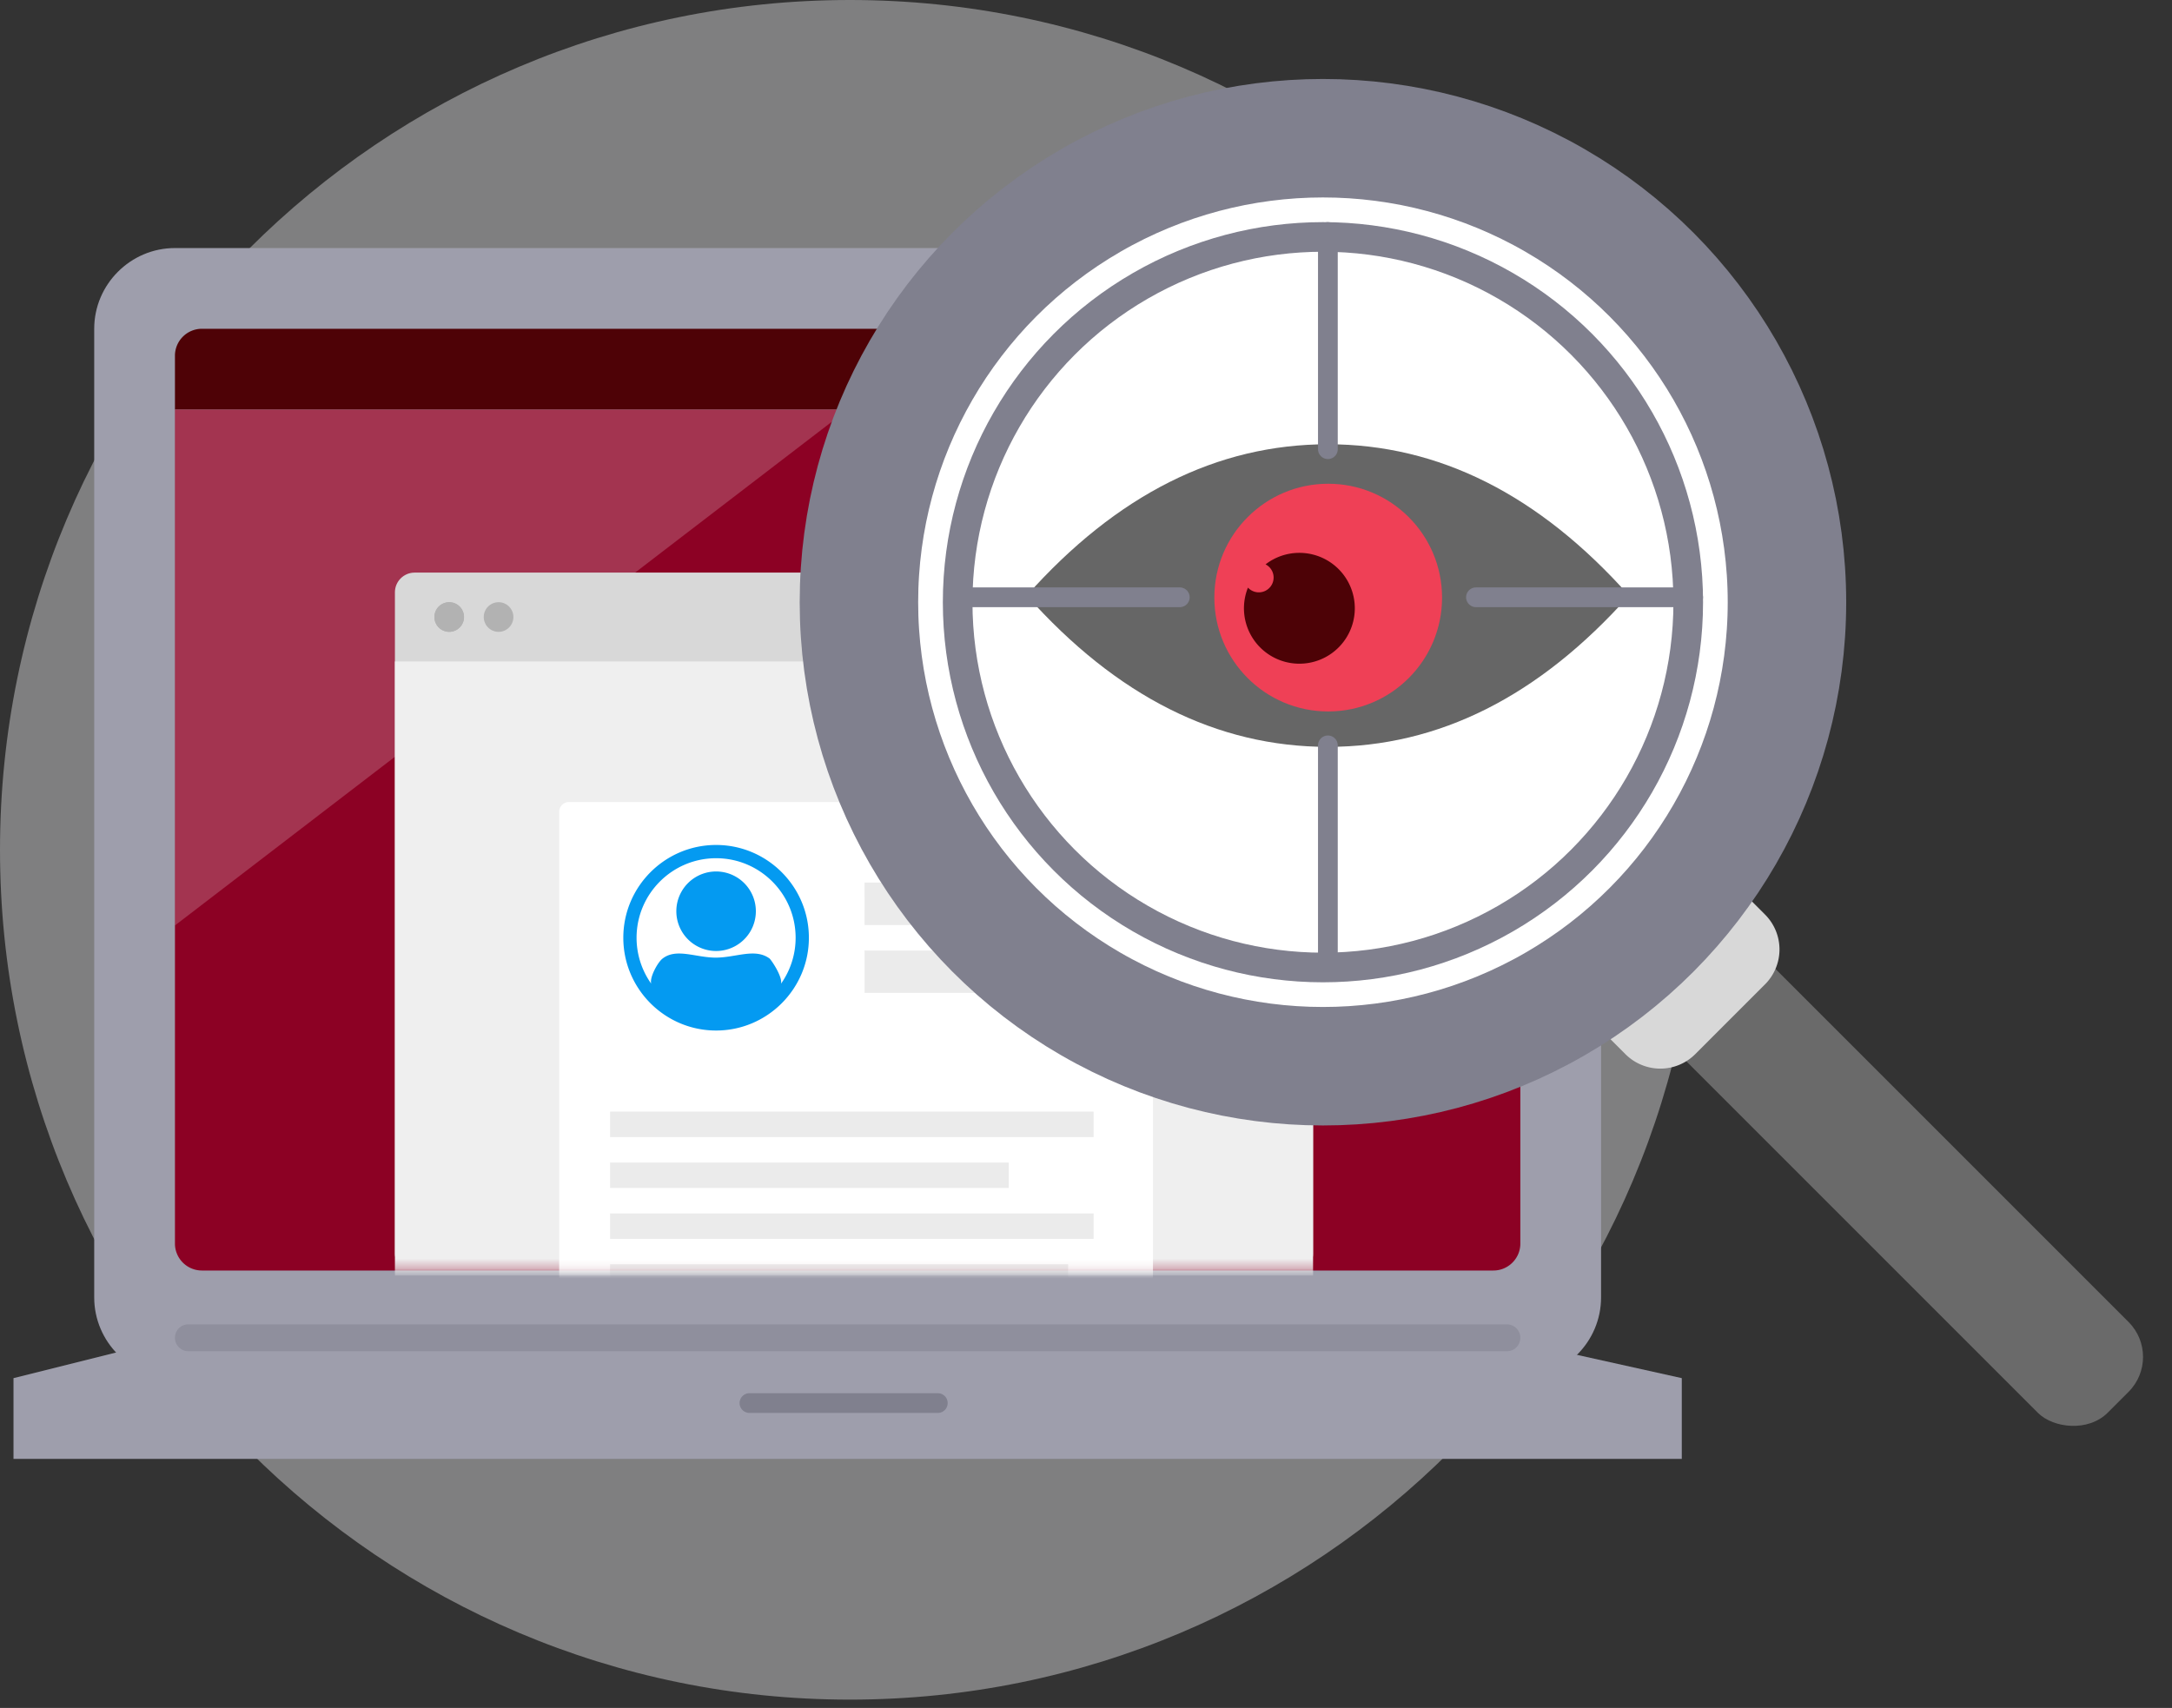 <svg width="220" height="173" xmlns="http://www.w3.org/2000/svg" xmlns:xlink="http://www.w3.org/1999/xlink"><rect width="100%" height="100%" fill="#333333" stroke="none"/><defs><path id="a" d="M0 0h103v83.754H0z"/></defs><g fill="none" fill-rule="evenodd"><path d="M86.08 0C38.538 0 0 38.539 0 86.08c0 47.54 38.539 86.079 86.08 86.079 47.54 0 86.079-38.54 86.079-86.08S133.619 0 86.079 0z" fill-opacity=".4" fill="#F0F0F4"/><path fill="#9E9EAC" d="M170.347 139.596v8.177H1.367v-8.177l21.804-5.45h122.646z"/><path d="M162.17 33.302v98.118c0 4.497-3.679 8.176-8.176 8.176H17.72c-4.497 0-8.177-3.68-8.177-8.176V33.302c0-4.497 3.68-8.176 8.177-8.176h136.274c4.497 0 8.177 3.68 8.177 8.176" fill="#9E9EAC"/><path d="M102.21 41.479H17.72v84.49a2.733 2.733 0 002.725 2.725h130.823c1.5 0 2.726-1.226 2.726-2.725v-84.49H102.21z" fill="#8C0124"/><path d="M151.269 33.302H20.445a2.734 2.734 0 00-2.725 2.726v5.45h136.274v-5.45a2.733 2.733 0 00-2.725-2.726" fill="#4E0206"/><path d="M152.631 136.87H19.082a1.362 1.362 0 110-2.725h133.55a1.362 1.362 0 110 2.726" fill="#8F8F9D"/><path stroke="#80808E" stroke-width="2" stroke-linecap="round" stroke-linejoin="round" d="M75.911 142.12h19.078"/><path fill-opacity=".2" fill="#FFF" d="M17.72 41.479v52.263l68.154-52.263z"/><g transform="translate(31 45)"><mask id="b" fill="#fff"><use xlink:href="#a"/></mask><g mask="url(#b)"><g transform="translate(9 13)"><rect fill="#D8D8D8" width="93" height="71" rx="2"/><circle fill="#B2B2B2" cx="5.5" cy="4.5" r="1.5"/><path d="M5.5 6a1.5 1.5 0 100-3 1.5 1.5 0 000 3zm5 0a1.5 1.5 0 100-3 1.5 1.5 0 000 3z" fill="#B2B2B2"/><path fill="#EFEFEF" d="M0 9h93v62.2H0z"/></g></g><g mask="url(#b)"><path d="M26.638 36.24h58.145a1 1 0 011 1v82.632a1 1 0 01-1 1H26.638a1 1 0 01-1-1V37.239a1 1 0 011-1z" fill="#FFF"/><path fill-opacity=".5" fill="#D8D8D8" d="M56.57 44.402h14.606v4.296H56.569zm0 6.873h23.198v4.296H56.57zM30.793 67.6h48.975v2.578H30.793zm0 5.156h40.383v2.577H30.793zm0 5.155h48.975v2.578H30.793zm0 5.155H77.19v2.578H30.793zm0 5.156H45.4v2.577H30.793zm0 8.592h40.383v2.577H30.793zm0 5.155h48.975v2.578H30.793zm0 5.155h45.538v2.578H30.793zm0 5.156h6.014v2.577h-6.014z"/><path d="M41.533 40.589c5.182 0 9.398 4.217 9.398 9.398 0 5.18-4.216 9.397-9.398 9.397-5.182 0-9.398-4.217-9.398-9.397 0-5.181 4.216-9.398 9.398-9.398zm0 1.342c-4.442 0-8.055 3.613-8.055 8.056a8.01 8.01 0 001.482 4.651c-.18-.61.633-2.133 1.14-2.533C37.5 51 39.455 52 41.5 52c2.046 0 4-1 5.466.105.377.435 1.307 1.932 1.14 2.538a8.032 8.032 0 001.482-4.656c0-4.443-3.612-8.056-8.055-8.056zm0 1.343a4.027 4.027 0 110 8.055 4.027 4.027 0 010-8.055z" fill="#049AF1"/></g></g><g transform="translate(87 14)"><rect fill="#6A6A6A" transform="rotate(-45 103.5 104)" x="97" y="70" width="13" height="68" rx="5"/><path d="M76.222 84.293l7.07-7.071a5 5 0 017.072 0l1.414 1.414a5 5 0 010 7.071l-7.07 7.071a5 5 0 01-7.072 0l-1.414-1.414a5 5 0 010-7.071z" fill="#D8D8D8"/><circle stroke="#80808E" stroke-width="12" fill="#FFF" cx="47" cy="47" r="47"/><circle stroke="#80808E" stroke-width="3" cx="47" cy="47" r="37"/><path d="M47.5 61.652c11.23 0 21.396-5.109 30.5-15.326C68.896 36.109 58.73 31 47.5 31S26.104 36.109 17 46.326c9.104 10.217 19.27 15.326 30.5 15.326z" fill="#666"/><path d="M47.532 58.065c6.37 0 11.533-5.164 11.533-11.533S53.9 35 47.532 35 36 40.163 36 46.532c0 6.37 5.163 11.533 11.532 11.533z" fill="#EF4056"/><path d="M44.614 42a5.614 5.614 0 11-5.21 3.521 1.5 1.5 0 101.784-2.355A5.592 5.592 0 0144.613 42z" fill="#4D0206"/><path stroke="#80808E" stroke-width="2" stroke-linecap="round" d="M10.5 46.5h22m30 0h22m-37 15v22m0-74v22"/></g></g></svg>